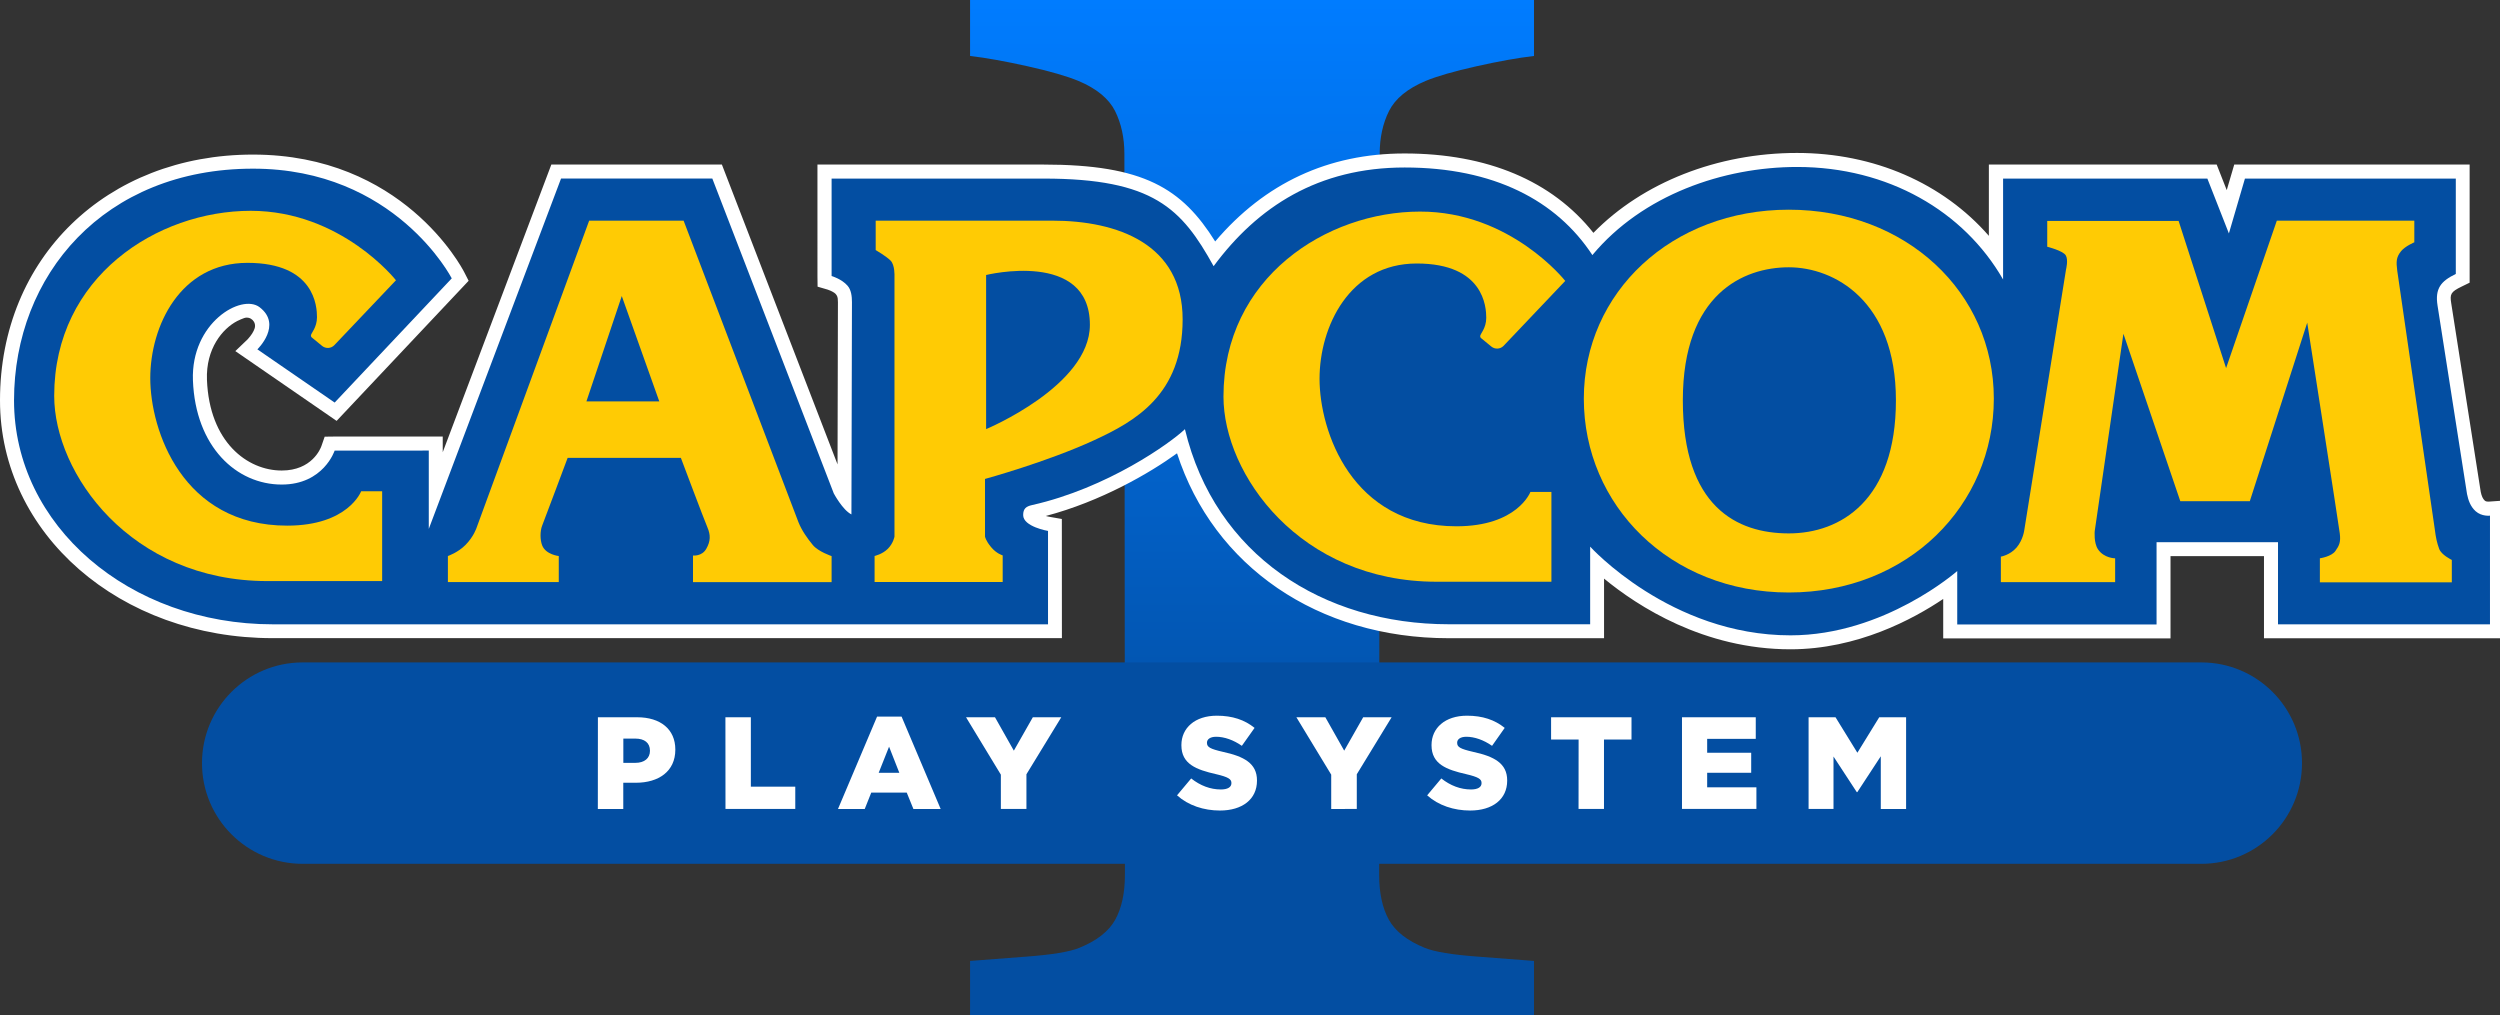 <?xml version="1.0" encoding="UTF-8" standalone="no"?>
<!-- Created with Inkscape (http://www.inkscape.org/) -->

<svg
   width="1015.735mm"
   height="412.485mm"
   viewBox="0 0 1015.735 412.485"
   version="1.1"
   id="svg1"
   inkscape:version="1.3.2 (091e20e, 2023-11-25, custom)"
   sodipodi:docname="cps1.svg"
   xmlns:inkscape="http://www.inkscape.org/namespaces/inkscape"
   xmlns:sodipodi="http://sodipodi.sourceforge.net/DTD/sodipodi-0.dtd"
   xmlns="http://www.w3.org/2000/svg"
   xmlns:svg="http://www.w3.org/2000/svg">
  <rect x="0" y="0" width="1015.735" height="412.485" fill="#333333" stroke="none"/>
  <sodipodi:namedview
     id="namedview1"
     pagecolor="#ffffff"
     bordercolor="#000000"
     borderopacity="0.25"
     inkscape:showpageshadow="2"
     inkscape:pageopacity="0.0"
     inkscape:pagecheckerboard="0"
     inkscape:deskcolor="#d1d1d1"
     inkscape:document-units="mm"
     inkscape:zoom="0.28645984"
     inkscape:cx="1776.8634"
     inkscape:cy="-895.41347"
     inkscape:window-width="3840"
     inkscape:window-height="2054"
     inkscape:window-x="-11"
     inkscape:window-y="-11"
     inkscape:window-maximized="1"
     inkscape:current-layer="layer1" />
  <defs
     id="defs1">
    <linearGradient
       id="SVGID_1_"
       gradientUnits="userSpaceOnUse"
       x1="1919.5"
       y1="0"
       x2="1919.5"
       y2="1558.875">
		<stop
   offset="0"
   style="stop-color:#007CFF"
   id="stop1" />

		<stop
   offset="0.793"
   style="stop-color:#034EA2"
   id="stop2" />

		<stop
   offset="1"
   style="stop-color:#034EA2"
   id="stop3" />

	</linearGradient>
  </defs>
  <g
     inkscape:label="Layer 1"
     inkscape:groupmode="layer"
     id="layer1"
     transform="translate(396.081,-20.637)">
    <g
       id="g27"
       transform="matrix(0.265,0,0,0.265,-396.081,20.637)">
	<linearGradient
   id="linearGradient6"
   gradientUnits="userSpaceOnUse"
   x1="1919.5"
   y1="0"
   x2="1919.5"
   y2="1558.875">
		<stop
   offset="0"
   style="stop-color:#007CFF"
   id="stop4" />

		<stop
   offset="0.793"
   style="stop-color:#034EA2"
   id="stop5" />

		<stop
   offset="1"
   style="stop-color:#034EA2"
   id="stop6" />

	</linearGradient>

	<path
   class="st5"
   d="m 2129.6,170.2 c 9.6,-19 28.3,-34.4 56.1,-46.1 17.6,-7.3 43.6,-14.8 78,-22.5 34,-7.6 63.4,-12.9 88.2,-15.8 V 0 h -864.6 v 85.8 c 24.7,2.9 54.2,8.2 88.2,15.8 34.4,7.7 60.4,15.2 78,22.5 27.8,11.7 46.5,27.1 56.1,46.1 9.5,19.1 14.3,41 14.3,65.9 l 0.8,1105.2 c 0,27.9 -4.9,50.7 -14.8,68.7 -9.9,18 -28.4,32.4 -55.5,43.4 -14.7,5.9 -41.2,10.3 -79.7,13.2 -38.5,3 -67.6,5.2 -87.4,6.7 v 85.7 h 864.6 v -85.7 c -19.8,-1.5 -48.9,-3.7 -87.4,-6.7 -38.5,-2.9 -65,-7.3 -79.7,-13.2 -27.1,-11 -45.6,-25.4 -55.5,-43.4 -9.9,-18 -14.8,-40.8 -14.8,-68.7 l 0.8,-1105.2 c 0,-24.9 4.8,-46.8 14.3,-65.9 z"
   id="path3"
   style="fill:url(#SVGID_1_)" />

	<g
   id="g14">
		<path
   id="rect4789_00000098200909000517911880000004817929910845300104_"
   class="st0"
   d="M 464.1,1015.6 H 3375 c 85.3,0 154.4,69.1 154.4,154.4 v 0 c 0,85.3 -69.1,154.4 -154.4,154.4 H 464.1 c -85.3,0 -154.4,-69.1 -154.4,-154.4 v 0 c 0,-85.3 69.1,-154.4 154.4,-154.4 z"
   style="clip-rule:evenodd;fill:#034ea2;fill-rule:evenodd" />

		<g
   id="g13">
			<path
   class="st1"
   d="M 916.7,1099.7 H 977 c 35.5,0 58.4,18.3 58.4,49.4 v 0.4 c 0,33.1 -25.5,50.6 -60.5,50.6 h -19.3 v 40.2 h -39 z m 57.5,69.9 c 13.9,0 22.3,-7.2 22.3,-18.3 v -0.4 c 0,-12 -8.4,-18.5 -22.5,-18.5 h -18.3 v 37.2 z"
   id="path4"
   style="fill:#ffffff" />

			<path
   class="st1"
   d="m 1112.2,1099.7 h 39 v 106.4 h 68.1 v 34.1 h -107 z"
   id="path5"
   style="fill:#ffffff" />

			<path
   class="st1"
   d="m 1344.7,1098.7 h 37.6 l 59.9,141.6 h -41.8 l -10.2,-25.1 h -54.4 l -10,25.1 h -41 z m 34.1,86.1 -15.7,-40 -15.9,40 z"
   id="path6"
   style="fill:#ffffff" />

			<path
   class="st1"
   d="m 1534.5,1187.7 -53.4,-88 h 44.4 l 28.9,51.2 29.1,-51.2 h 43.6 l -53.4,87.4 v 53.2 h -39.2 z"
   id="path7"
   style="fill:#ffffff" />

			<path
   class="st1"
   d="m 1804.6,1219.4 21.7,-25.9 c 13.9,11 29.3,16.9 45.6,16.9 10.4,0 16.1,-3.6 16.1,-9.6 v -0.4 c 0,-5.8 -4.6,-9 -23.7,-13.5 -29.9,-6.8 -53,-15.3 -53,-44.2 v -0.4 c 0,-26.1 20.7,-45 54.4,-45 23.9,0 42.6,6.4 57.8,18.7 l -19.5,27.5 c -12.9,-9 -26.9,-13.9 -39.4,-13.9 -9.4,0 -14.1,4 -14.1,9 v 0.4 c 0,6.4 4.8,9.2 24.3,13.7 32.3,7 52.4,17.5 52.4,43.8 v 0.4 c 0,28.7 -22.7,45.8 -56.8,45.8 -24.8,0 -48.5,-7.8 -65.8,-23.3 z"
   id="path8"
   style="fill:#ffffff" />

			<path
   class="st1"
   d="m 2041,1187.7 -53.4,-88 h 44.4 l 28.9,51.2 29.1,-51.2 h 43.6 l -53.4,87.4 v 53.2 H 2041 Z"
   id="path9"
   style="fill:#ffffff" />

			<path
   class="st1"
   d="m 2188.1,1219.4 21.7,-25.9 c 13.9,11 29.3,16.9 45.6,16.9 10.4,0 16.1,-3.6 16.1,-9.6 v -0.4 c 0,-5.8 -4.6,-9 -23.7,-13.5 -29.9,-6.8 -53,-15.3 -53,-44.2 v -0.4 c 0,-26.1 20.7,-45 54.4,-45 23.9,0 42.6,6.4 57.8,18.7 l -19.4,27.5 c -12.9,-9 -26.9,-13.9 -39.4,-13.9 -9.4,0 -14.1,4 -14.1,9 v 0.4 c 0,6.4 4.8,9.2 24.3,13.7 32.3,7 52.4,17.5 52.4,43.8 v 0.4 c 0,28.7 -22.7,45.8 -56.8,45.8 -24.9,0 -48.6,-7.8 -65.9,-23.3 z"
   id="path10"
   style="fill:#ffffff" />

			<path
   class="st1"
   d="m 2420.3,1133.8 h -42.2 v -34.1 h 123.3 v 34.1 h -42.2 v 106.4 h -39 z"
   id="path11"
   style="fill:#ffffff" />

			<path
   class="st1"
   d="m 2578.8,1099.7 h 113.1 v 33.1 h -74.5 v 21.3 h 67.5 v 30.7 h -67.5 v 22.3 h 75.5 v 33.1 h -114.1 z"
   id="path12"
   style="fill:#ffffff" />

			<path
   class="st1"
   d="m 2773,1099.7 h 41.2 l 33.5,54.4 33.5,-54.4 h 41.2 v 140.6 h -38.8 v -80.8 l -36,55 h -0.8 l -35.7,-54.6 v 80.3 h -38.2 v -140.5 z"
   id="path13"
   style="fill:#ffffff" />

		</g>

	</g>

	<g
   id="g26">
		<path
   class="st2"
   d="m 1511.9,421.6 v 236.3 c 0,0 159.1,-66.3 159.1,-159.8 0.1,-115.6 -159.1,-76.5 -159.1,-76.5"
   id="path14"
   style="fill:#231f20" />

		<path
   class="st2"
   d="m 2742.6,409.7 c -69.4,0 -162.5,40.8 -162.5,204 0,163.2 82.9,204 162.5,204 79.5,0 164.2,-51 164.2,-204 0,-153 -94.8,-204 -164.2,-204"
   id="path15"
   style="fill:#231f20" />

		<polyline
   class="st2"
   points="899.1,615.4 1010.8,615.4 953.3,453.9 899.1,615.4   "
   id="polyline15"
   style="fill:#231f20" />

		<path
   class="st2"
   d="m 585.9,890.8 h -176 C 199.9,890.8 83.1,726 83.1,606.9 c 0,-182.4 158,-283.7 301.3,-283.7 138.8,0 222.6,106.5 222.6,106.5 l -95.7,100.7 c 0,0 -5.1,2.6 -9.3,2.6 -4.3,0 -10.2,-4.3 -10.2,-4.3 l -11.9,-10.2 c 0,0 -3.4,-0.8 -3.4,-4.3 0,-3.4 9.3,-11.9 9.3,-28 0,-16.1 -3.4,-83.3 -106.6,-83.3 -103.2,0 -149,96.9 -149,176.8 0,79.9 49.1,226.1 209.9,226.1 93.6,0 113.4,-52.7 113.4,-52.7 h 32.2 v 137.7 z m 689,1.7 h -212.4 v -40.8 c 0,0 13.5,1.7 20.3,-10.2 6.8,-11.9 6.8,-21.3 1.7,-33.2 C 1079.4,796.4 1043.9,702 1043.9,702 H 870.3 c 0,0 -35.6,95.2 -38.9,103.7 -3.4,8.5 -3.4,22.1 0,30.6 5.6,14.1 25.4,16.2 25.4,16.2 v 39.9 H 686.7 v -39.9 c 0,0 15.4,-5.3 27,-17 12.7,-12.7 16.9,-26.3 16.9,-26.3 L 903.3,338.4 h 144.8 l 176,462.3 c 5.1,12.8 13.6,24.7 22.1,34.9 8.4,10.2 28.7,17 28.7,17 z m 402.9,-217.6 c -72.3,33.4 -167.5,59.5 -167.5,59.5 v 88.4 c 0,0 0.8,6 9.3,16.2 8.5,10.2 17.8,12.7 17.8,12.7 v 40.8 H 1341 v -39.9 c 0,0 11.9,-2.6 20.3,-11 8.5,-8.5 10.2,-18.7 10.2,-18.7 V 423.4 c 0,0 0.8,-17 -6,-23.8 -6.8,-6.8 -22.8,-16.1 -22.8,-16.1 v -45.1 c 0,0 170.9,0 270.8,0 99.9,0 199.8,35.7 199.8,151.3 0,115.6 -72.9,156.4 -135.5,185.2 z m 494.3,-271 c -103.2,0 -149,96.9 -149,176.8 0,79.9 49.1,226.1 209.9,226.1 93.6,0 113.4,-52.7 113.4,-52.7 h 32.2 v 137.7 h -176.1 c -209.9,0 -326.7,-164.9 -326.7,-283.8 0,-182.5 158,-283.7 301.3,-283.7 138.8,0 222.6,106.5 222.6,106.5 l -95.6,100.7 c 0,0 -5.1,2.5 -9.3,2.5 -4.2,0 -10.2,-4.2 -10.2,-4.2 l -11.9,-10.2 c 0,0 -3.4,-0.9 -3.4,-4.3 0,-3.4 9.3,-11.9 9.3,-28 0.2,-16.2 -3.2,-83.4 -106.5,-83.4 z m 570.5,504.5 c -182.8,0 -314.3,-134.1 -314.3,-297.2 0,-163.1 134.8,-289.6 314.3,-289.6 179.4,0 314.2,126.5 314.2,289.6 0,163.1 -131.4,297.2 -314.2,297.2 z M 3759.1,892.8 H 3556.8 V 856 c 0,0 17.8,-2.6 23.7,-11 6,-8.5 8.5,-13.6 6.8,-27.2 -1.7,-13.6 -49.9,-323 -49.9,-323 l -88.1,273.6 h -106.6 l -87.2,-256.6 -44,302.5 c 0,0 -1.7,18.2 5.1,28.1 9.3,13.6 26.2,13.6 26.2,13.6 v 36.5 h -175.2 v -39.1 c 0,0 14,-2.1 24.1,-14 10.2,-11.9 11.9,-27.2 11.9,-27.2 l 63.9,-399.1 c 0,0 3.8,-14.9 -0.4,-21.7 -4.5,-7.2 -28.4,-13.2 -28.4,-13.2 v -39.6 h 201.5 l 72.8,225.7 77.8,-226.1 h 210.8 v 33.2 c 0,0 -14.1,5.9 -20.3,13.6 -7.6,9.3 -7.6,16.1 -6,29.7 1.7,13.6 55.9,382.4 57.6,396.1 1.7,13.6 3.4,21.3 6.8,30.6 3.4,9.3 19.5,16.9 19.5,16.9 v 34.5 z"
   id="path16"
   style="fill:#231f20" />

		<path
   class="st1"
   d="m 1511.9,421.6 v 236.3 c 0,0 159.1,-66.3 159.1,-159.8 0.1,-115.6 -159.1,-76.5 -159.1,-76.5"
   id="path17"
   style="fill:#ffffff" />

		<path
   class="st1"
   d="m 2742.6,409.7 c -69.4,0 -162.5,40.8 -162.5,204 0,163.2 82.9,204 162.5,204 79.5,0 164.2,-51 164.2,-204 0,-153 -94.8,-204 -164.2,-204"
   id="path18"
   style="fill:#ffffff" />

		<polyline
   class="st1"
   points="899.1,615.4 1010.8,615.4 953.3,453.9 899.1,615.4   "
   id="polyline18"
   style="fill:#ffffff" />

		<path
   class="st1"
   d="m 2745.1,995.5 c -132.8,0 -234.3,-66 -285.8,-108.4 v 91.4 h -238.2 c -200.4,0 -360.4,-110.2 -416.5,-283.5 -41.8,30.4 -116.9,73.9 -201.2,96.1 2.3,0.6 4.6,1.2 6.8,1.5 l 17.8,3.1 0.1,182.7 H 418.3 C 183.8,978.6 0,818.3 0,613.8 0,395.5 163.1,237 387.8,237 c 228.9,0 320,172.6 323.8,180 l 6.9,13.5 -202.4,214.8 -155.3,-107 19,-18.2 c 5.7,-6.3 9,-11.7 10.5,-16.3 3.5,-10 -6.1,-19.6 -16.1,-16.1 -3.1,1.1 -6.7,2.6 -10.5,4.5 -22.5,11.7 -48.2,42.3 -46.4,90.1 3.7,95.6 62,139.1 114.6,139.1 46.4,0 59.6,-33.7 60.9,-37.5 l 5,-14.4 15.3,-0.2 h 165.7 v 24 l 166.5,-441 h 261.5 L 1284.1,712 c 0.2,-94.3 0.6,-242.7 0.6,-248.7 0,-2.3 -0.1,-4.2 -0.3,-5.7 -0.4,-3.6 -2.4,-6.8 -5.4,-8.8 -3.6,-2.4 -7.9,-4.1 -10.1,-4.8 l -15.4,-4.5 -0.2,-16.1 V 252.3 h 346.5 c 153.9,0 212.4,36.6 263.3,117.9 76,-89.5 173.5,-134.9 290.2,-134.9 126.9,0 226.4,42 289.7,121.7 75.5,-77.2 190.1,-122.5 312.1,-122.5 118.2,0 223.9,46.5 294.2,127.1 V 252.3 h 349.3 l 15.4,39.2 11.5,-39.2 h 360.9 v 181.1 l -12.1,5.9 c -17.2,8.3 -18.3,11.8 -16.1,25.8 l 45.2,288.9 c 1.3,6.5 3.3,11 6.4,13.7 1.4,1.2 4.3,1.5 5.5,1.4 l 23,-1.6 0.7,23 V 978.6 H 3471.1 V 852.7 h -143.3 v 126.1 h -348.5 v -60.5 c -45.9,30.9 -131.7,77.2 -234.2,77.2 z m -328.6,-212.8 37.3,41 c 1.2,1.3 119.3,128.9 291.3,128.9 133.7,0 240.4,-92.3 241.4,-93.2 l 35.6,-31.3 V 936 h 262.7 V 809.8 H 3514 v 125.8 h 282.1 v -127 c -4.9,-1.9 -10.1,-4.7 -14.9,-9 -13.5,-12.1 -17.9,-27.6 -20,-38.2 l -45.3,-289.8 c -5.5,-35 9.2,-52.9 27.7,-64.5 v -112 h -285.8 l -37.7,129 -50.6,-129 H 3092.4 V 509 l -40.1,-69.8 c -58.1,-101.3 -169.2,-161.7 -297.1,-161.7 -119.8,0 -231.1,47.6 -297.5,127.4 l -18.5,22.2 -15.9,-24.2 c -53.5,-81.5 -146.9,-124.6 -269.9,-124.6 -114.4,0 -204.6,46.7 -275.6,142.6 l -19.9,26.8 -16.2,-29.2 c -42.3,-76.4 -76.6,-123.3 -241.9,-123.3 h -303.6 v 113.9 c 6.4,3.4 13.5,8.3 19.3,15.1 8,9.2 11.9,22 11.9,39 0,8.8 -0.8,325.6 -0.8,325.6 l -0.1,34.7 -31,-15.6 c -18.2,-9.2 -32.5,-34 -36.4,-41.4 l -1.1,-2.3 -180.9,-469 H 875 L 677.5,818.5 636,810.9 V 712.2 H 526.6 C 515.2,732 488,764.3 431.9,764.3 359.4,764.3 279.2,707.9 274.4,583.9 271.8,516 310.3,471.5 344,454.1 c 25.2,-13 50.2,-13.1 67.1,-0.2 18.2,13.9 22.7,30.1 23.3,41.2 0.8,13.5 -3.8,25.8 -9.2,35.4 L 510.2,589 666,423.8 C 641.6,386.2 557.8,279.9 388,279.9 184.9,279.9 43.1,417.2 43.1,613.7 43.1,794.2 208,935.6 418.5,935.6 h 1166.9 v -105 c -20.6,-7 -38.1,-20.3 -38.1,-40.9 0,-13.4 5.3,-30.6 30.3,-36.2 108.2,-24.4 202.3,-89.9 224.3,-111 l 27,-25.9 8.7,36.4 c 41.8,174.4 188.8,282.7 383.8,282.7 h 195.3 v -153 z"
   id="path19"
   style="fill:#ffffff" />

		<path
   class="st3"
   d="M 692.6,426.8 513.1,617.2 394.6,535.6 c 0,0 38.9,-37.4 3.4,-64.6 -27.8,-21.2 -105.5,23.8 -102.2,112.2 3.9,101.9 66.7,159.7 136.1,159.7 64.3,0 81.2,-52.1 81.2,-52.1 H 657.4 V 810.9 L 860.2,273.7 h 231.9 l 186.2,482.7 c 0,0 13.5,25.5 27.1,32.3 0,0 0.8,-316.7 0.8,-325.6 0,-8.9 -1.2,-18.7 -6.7,-25 -9.1,-10.5 -24.5,-14.9 -24.5,-14.9 V 273.8 c 0,0 214.9,0 325,0 168.5,0 211.8,45.9 260.7,134.3 67.5,-91.2 160.4,-151.3 292.9,-151.3 136.4,0 232.8,50.4 287.8,134.3 76.9,-92.3 200.8,-135.1 314,-135.1 139.2,0 255.6,67.7 315.7,172.5 V 273.8 h 313.2 l 33,84.1 24.6,-84.1 h 323.3 V 420 c -22.9,11.1 -32.1,22.3 -28,48.5 l 45.2,288.9 c 1.9,9.4 5.2,19.2 13.2,26.4 9.4,8.4 22,6.8 22,6.8 v 166.6 h -325 V 831.3 h -186.2 v 126.1 h -305.6 v -81.9 c 0,0 -111.7,98.6 -255.6,98.6 -184.2,0 -307.2,-136 -307.2,-136 v 119 c 0,0 -13.5,0 -216.7,0 -192.8,0 -358.4,-106 -404.6,-299.1 -21.9,21 -118.5,90.3 -234.5,116.4 -9,2 -13.5,5.5 -13.5,15.3 0,17.9 38.1,24.3 38.1,24.3 v 143.2 c 0,0 -1002.1,0 -1188.4,0 -220.1,0 -396.9,-151.3 -396.9,-343.3 0,-192 137.9,-355.3 366.4,-355.3 218.3,-0.1 304.7,168.2 304.7,168.2"
   id="path20"
   style="fill:#034ea2" />

		<path
   class="st4"
   d="m 903.3,338.3 h 144.8 l 176.1,462.4 c 5.1,12.7 13.5,24.6 22,34.9 8.4,10.2 28.8,17 28.8,17 v 39.9 h -212.5 v -40.8 c 0,0 13.5,1.7 20.3,-10.2 6.8,-11.9 6.8,-21.3 1.7,-33.2 C 1079.4,796.4 1043.9,702 1043.9,702 H 870.3 c 0,0 -35.6,95.2 -39,103.7 -3.4,8.5 -3.4,22.1 0,30.6 5.6,14.1 25.4,16.2 25.4,16.2 v 39.9 h -170 v -39.9 c 0,0 15.5,-5.3 27,-17 12.7,-12.8 17,-26.4 17,-26.4 L 903.3,338.3 m -4.2,277.1 h 111.7 L 953.3,453.9 Z"
   id="path21"
   style="fill:#ffcb04" />

		<path
   class="st4"
   d="m 1342.6,338.3 c 0,0 171,0 270.8,0 99.9,0 199.8,35.7 199.8,151.3 0,115.6 -72.8,156.3 -135.4,185.2 -72.3,33.4 -167.6,59.5 -167.6,59.5 v 88.3 c 0,0 0.8,6 9.3,16.2 8.4,10.2 17.8,12.7 17.8,12.7 v 40.8 h -196.4 v -39.9 c 0,0 11.9,-2.6 20.3,-11 8.5,-8.5 10.2,-18.7 10.2,-18.7 V 423.3 c 0,0 0.8,-17 -6,-23.8 -6.8,-6.8 -22.8,-16.1 -22.8,-16.1 v -45.1 m 169.3,83.3 v 236.3 c 0,0 159.1,-66.3 159.1,-159.8 0.1,-115.6 -159.1,-76.5 -159.1,-76.5 z"
   id="path22"
   style="fill:#ffcb04" />

		<path
   class="st4"
   d="m 2742.6,908.4 c -182.8,0 -314.3,-134.1 -314.3,-297.2 0,-163.1 134.8,-289.7 314.3,-289.7 179.5,0 314.3,126.5 314.3,289.7 0,163.2 -131.4,297.2 -314.3,297.2 M 2580.1,613.8 c 0,163.2 82.9,204 162.5,204 79.5,0 164.2,-51 164.2,-204 0,-153 -94.8,-204 -164.2,-204 -69.4,0 -162.5,40.8 -162.5,204 z"
   id="path23"
   style="fill:#ffcb04" />

		<path
   class="st4"
   d="m 3138.7,338.7 h 201.5 l 72.8,225.7 77.8,-226.1 h 210.8 v 33.2 c 0,0 -14,5.9 -20.3,13.6 -7.6,9.3 -7.6,16.2 -5.9,29.8 1.7,13.6 55.8,382.4 57.5,396 1.7,13.7 3.4,21.3 6.8,30.6 3.3,9.3 19.4,17 19.4,17 v 34.3 H 3556.8 V 856 c 0,0 17.8,-2.6 23.7,-11.1 6,-8.5 8.5,-13.6 6.8,-27.2 -1.7,-13.6 -49.9,-323 -49.9,-323 l -88,273.7 h -106.6 l -87.2,-256.7 -44,302.6 c 0,0 -1.7,18.1 5.1,28 9.3,13.7 26.2,13.7 26.2,13.7 v 36.5 h -175.2 v -39.1 c 0,0 13.9,-2.2 24.1,-14 10.2,-11.9 11.9,-27.2 11.9,-27.2 l 63.9,-399 c 0,0 3.8,-14.9 -0.4,-21.7 -4.4,-7.2 -28.4,-13.2 -28.4,-13.2 v -39.6"
   id="path24"
   style="fill:#ffcb04" />

		<path
   class="st4"
   d="m 607.1,429.7 -94.5,99.5 c -5,5.2 -13.1,5.7 -18.7,1.2 l -16.1,-13.2 c -0.7,-0.6 -1.1,-1.6 -1.1,-2.9 0,-3.4 9.3,-11.9 9.3,-28 0,-16.2 -3.3,-83.3 -106.6,-83.3 -103.2,0 -149,96.9 -149,176.8 0,79.9 49.1,226.1 209.9,226.1 93.6,0 113.4,-52.7 113.4,-52.7 h 32.2 v 137.7 h -176 C 200,890.8 83.1,725.9 83.1,606.9 c 0,-182.5 158,-283.7 301.3,-283.7 138.9,0.1 222.7,106.5 222.7,106.5"
   id="path25"
   style="fill:#ffcb04" />

		<path
   class="st4"
   d="m 2399.8,430.7 -94.5,99.5 c -5,5.2 -13.1,5.7 -18.7,1.2 l -16.1,-13.2 c -0.7,-0.6 -1.1,-1.6 -1.1,-2.9 0,-3.4 9.3,-11.9 9.3,-28 0,-16.2 -3.3,-83.3 -106.6,-83.3 -103.2,0 -149,96.9 -149,176.8 0,79.9 49.1,226.1 209.9,226.1 93.6,0 113.4,-52.7 113.4,-52.7 h 32.2 v 137.7 h -176.1 c -209.9,0 -326.7,-164.9 -326.7,-283.8 0,-182.5 158,-283.7 301.3,-283.7 138.9,-0.2 222.7,106.3 222.7,106.3"
   id="path26"
   style="fill:#ffcb04" />

	</g>

</g>
  </g>
</svg>
